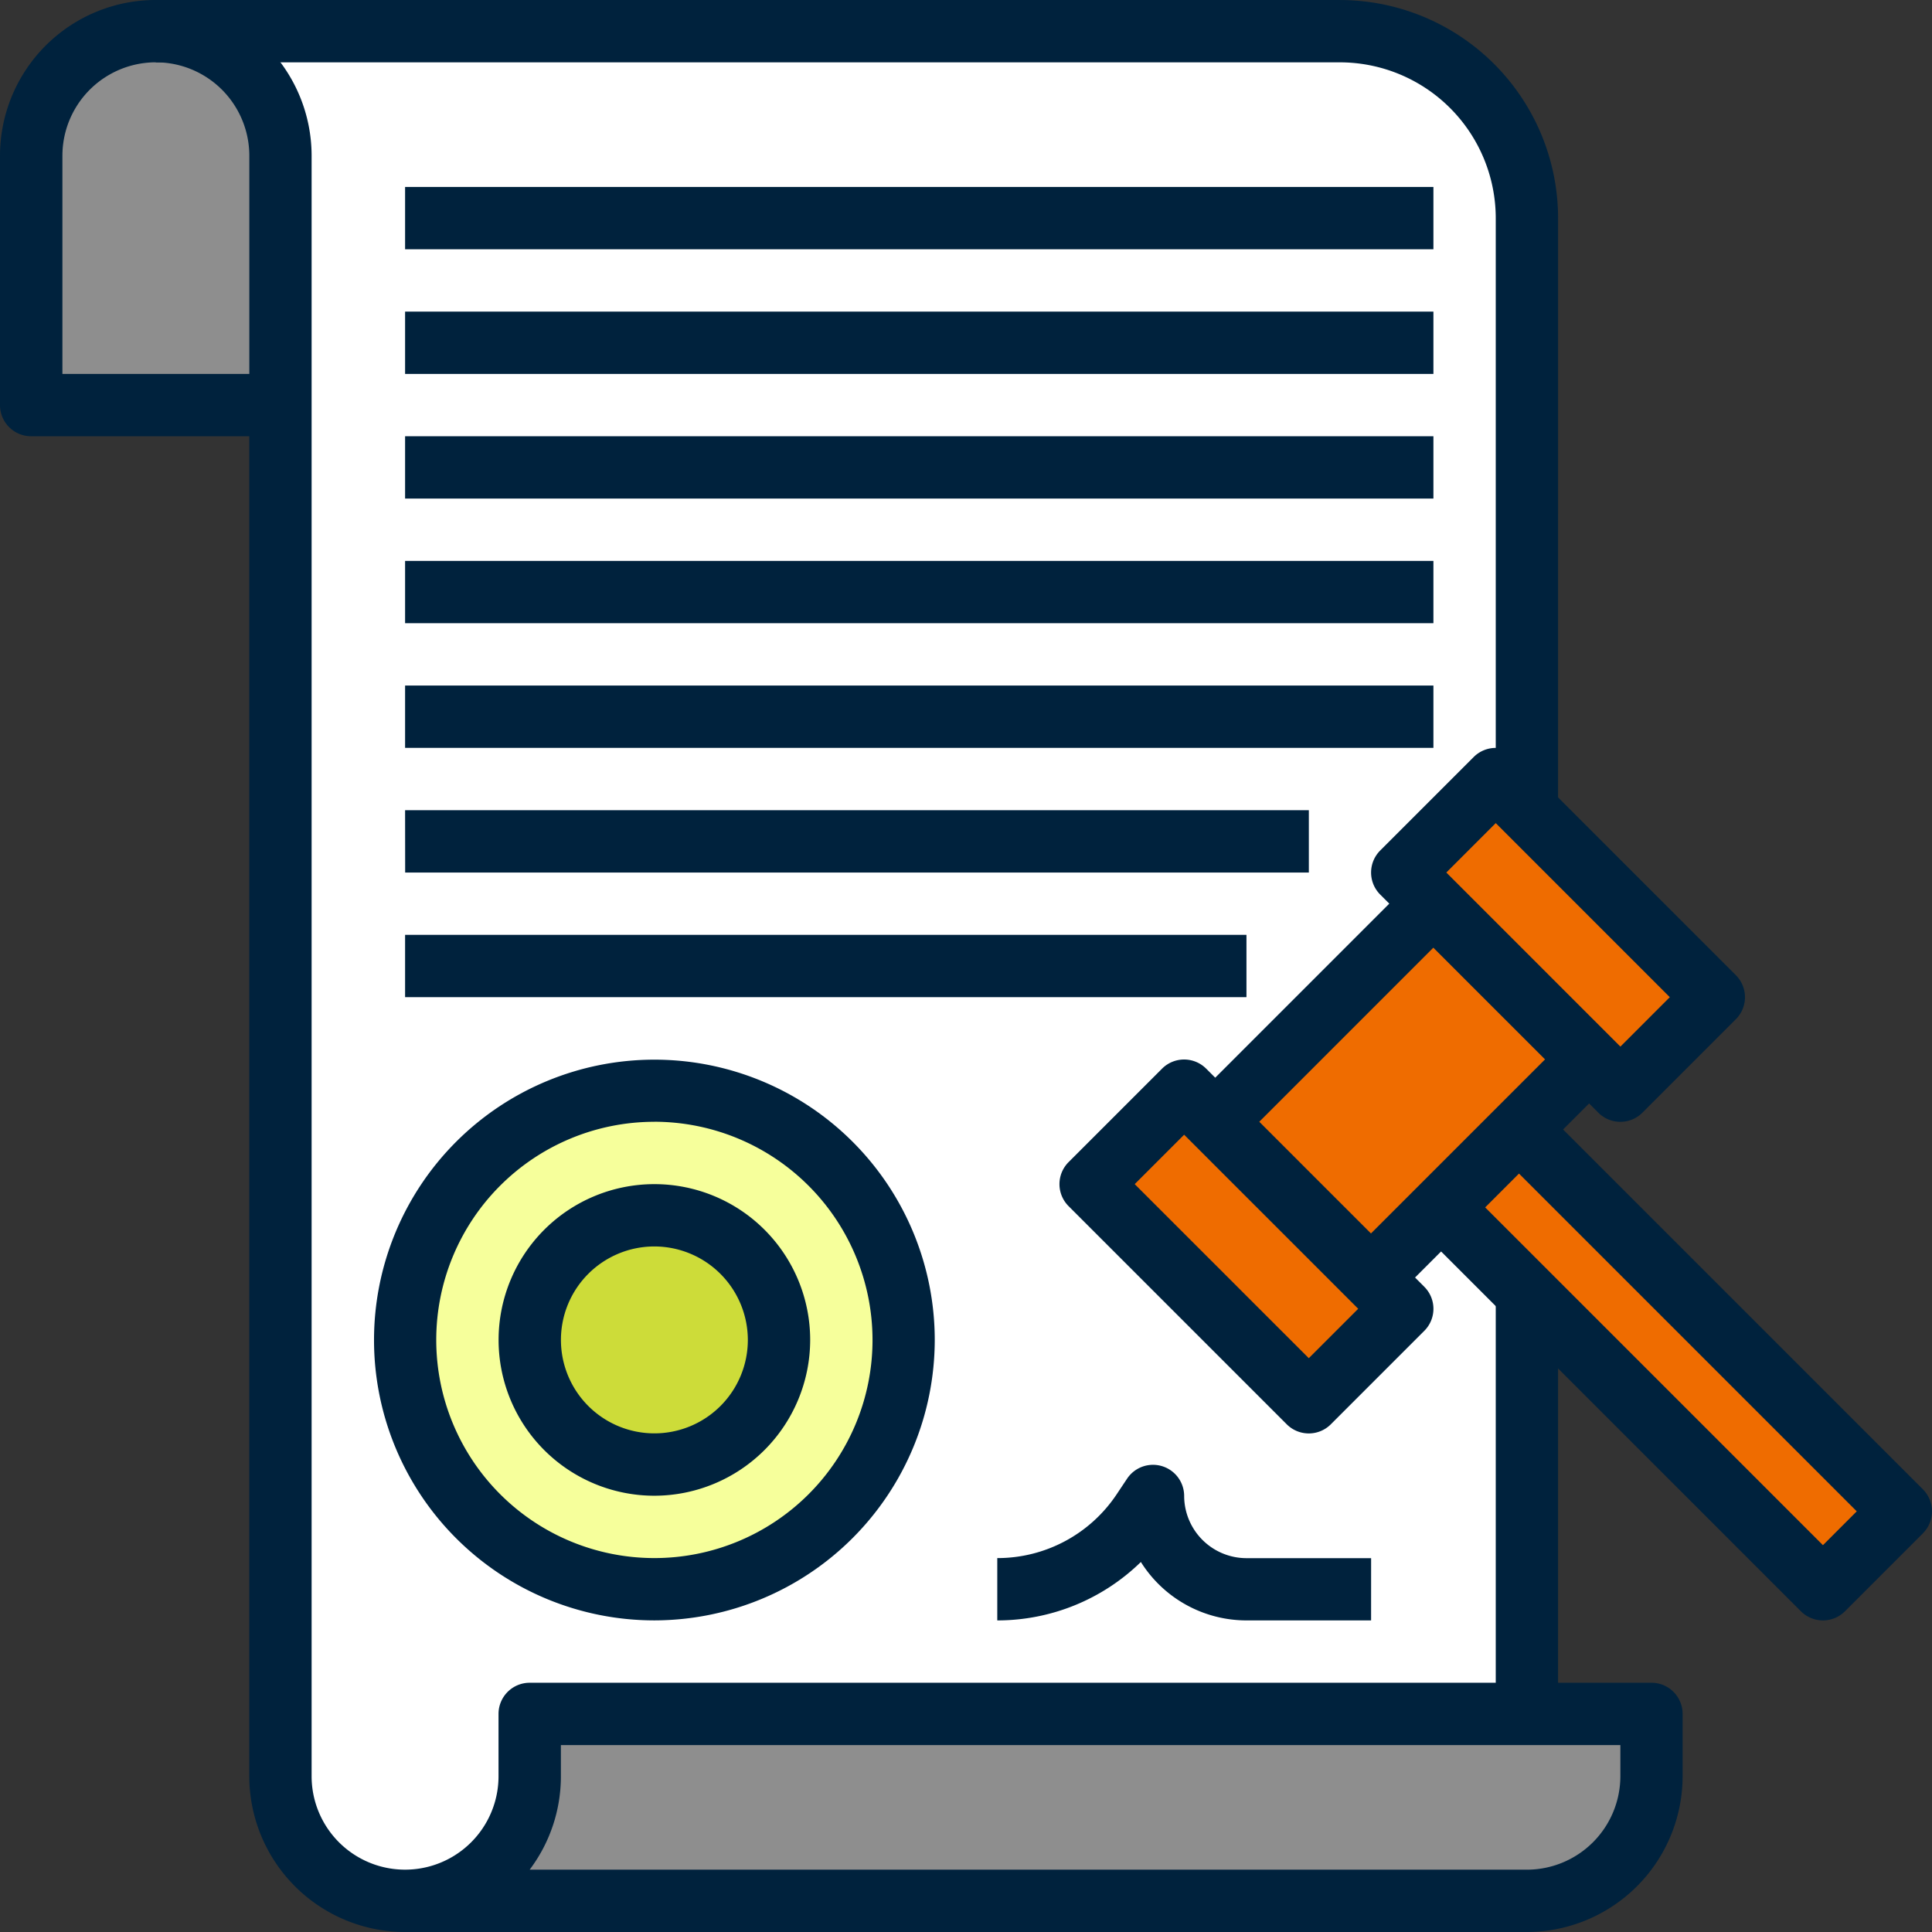 <svg xmlns="http://www.w3.org/2000/svg" width="84.76" height="84.76" viewBox="0 0 84.76 84.76">
  <rect x="0" y="0" width="84.76" height="84.76" fill="#333333" stroke="none"/>
  <g id="Grupo_1101059" data-name="Grupo 1101059" transform="translate(-211 -4246)">
    <g id="Grupo_17682" data-name="Grupo 17682" transform="translate(-1746.848 3882.417)">
      <g id="Grupo_17650" data-name="Grupo 17650" transform="translate(1964.683 364.95)">
        <path id="Trazado_28205" data-name="Trazado 28205" d="M2025.424,438.891h-43.748v2.734a5.468,5.468,0,1,1-10.937,0v-71.09a5.468,5.468,0,0,0-5.468-5.468h50.583a9.57,9.57,0,0,1,9.57,9.57Z" transform="translate(-1965.272 -365.068)" fill="#fff"/>
      </g>
      <g id="Grupo_17653" data-name="Grupo 17653" transform="translate(1975.62 438.773)">
        <g id="Grupo_17652" data-name="Grupo 17652">
          <g id="Grupo_17651" data-name="Grupo 17651">
            <path id="Trazado_28206" data-name="Trazado 28206" d="M2026.367,445.25h-43.748v2.734a5.469,5.469,0,0,1-5.468,5.469h49.216a5.469,5.469,0,0,0,5.468-5.469V445.25Z" transform="translate(-1977.151 -445.25)" fill="#8e8e8e"/>
          </g>
        </g>
      </g>
      <g id="Grupo_17655" data-name="Grupo 17655" transform="translate(1959.214 364.95)">
        <g id="Grupo_17654" data-name="Grupo 17654">
          <path id="Trazado_28207" data-name="Trazado 28207" d="M1970.269,381.473h-10.937V370.536a5.469,5.469,0,0,1,10.937,0Z" transform="translate(-1959.332 -365.068)" fill="#8e8e8e"/>
        </g>
      </g>
      <g id="Grupo_17657" data-name="Grupo 17657" transform="translate(1975.62 411.432)">
        <g id="Grupo_17656" data-name="Grupo 17656">
          <circle id="Elipse_1083" data-name="Elipse 1083" cx="10.937" cy="10.937" r="10.937" fill="#f6ff9b"/>
        </g>
      </g>
      <g id="Grupo_17659" data-name="Grupo 17659" transform="translate(1981.088 416.9)">
        <g id="Grupo_17658" data-name="Grupo 17658">
          <circle id="Elipse_1084" data-name="Elipse 1084" cx="5.468" cy="5.468" r="5.468" fill="#cddc39"/>
        </g>
      </g>
      <g id="Grupo_17660" data-name="Grupo 17660" transform="translate(2020.721 412.802)">
        <path id="Trazado_28208" data-name="Trazado 28208" d="M2026.136,420.459l3.417-3.418,17.086,17.086-3.418,3.418Z" transform="translate(-2026.136 -417.041)" fill="#ef6c00"/>
      </g>
      <g id="Grupo_17661" data-name="Grupo 17661" transform="translate(2011.153 403.232)">
        <path id="Trazado_28209" data-name="Trazado 28209" d="M2015.744,416.215l9.568-9.568,6.834,6.834-9.568,9.568Z" transform="translate(-2015.744 -406.647)" fill="#ef6c00"/>
      </g>
      <g id="Grupo_17662" data-name="Grupo 17662" transform="translate(2005.685 411.432)">
        <path id="Trazado_28210" data-name="Trazado 28210" d="M2009.8,419.655l4.1-4.1,9.568,9.568-4.1,4.1Z" transform="translate(-2009.805 -415.553)" fill="#ef6c00"/>
      </g>
      <g id="Grupo_17663" data-name="Grupo 17663" transform="translate(2019.356 397.764)">
        <path id="Trazado_28211" data-name="Trazado 28211" d="M2024.654,404.809l4.1-4.1,9.568,9.568-4.1,4.1Z" transform="translate(-2024.654 -400.708)" fill="#ef6c00"/>
      </g>
      <g id="Grupo_17664" data-name="Grupo 17664" transform="translate(1957.848 363.583)">
        <path id="Trazado_28212" data-name="Trazado 28212" d="M2024.836,448.343H1975.62a6.844,6.844,0,0,1-6.836-6.835V382.722h-9.57a1.366,1.366,0,0,1-1.366-1.367V370.418a6.835,6.835,0,0,1,13.671,0v71.09a4.1,4.1,0,1,0,8.2,0v-2.734a1.367,1.367,0,0,1,1.367-1.366H2030.3a1.366,1.366,0,0,1,1.367,1.366v2.734A6.843,6.843,0,0,1,2024.836,448.343Zm-43.75-2.734h43.75a4.106,4.106,0,0,0,4.1-4.1v-1.367h-46.481v1.367a6.8,6.8,0,0,1-1.37,4.1Zm-20.5-65.622h8.2v-9.57a4.1,4.1,0,0,0-8.2,0Z" transform="translate(-1957.848 -363.583)" fill="#00223d"/>
      </g>
      <g id="Grupo_17665" data-name="Grupo 17665" transform="translate(2023.469 420.318)">
        <path id="Trazado_28213" data-name="Trazado 28213" d="M2029.121,425.205h2.734V443.66h-2.734Z" transform="translate(-2029.121 -425.205)" fill="#00223d"/>
      </g>
      <g id="Grupo_17666" data-name="Grupo 17666" transform="translate(1964.683 363.583)">
        <path id="Trazado_28214" data-name="Trazado 28214" d="M2026.792,399.128h-2.734V373.153a6.843,6.843,0,0,0-6.835-6.835h-51.95v-2.734h51.95a9.581,9.581,0,0,1,9.57,9.57Z" transform="translate(-1965.272 -363.583)" fill="#00223d"/>
      </g>
      <g id="Grupo_17667" data-name="Grupo 17667" transform="translate(2004.329 410.064)">
        <path id="Trazado_28215" data-name="Trazado 28215" d="M2019.27,430.474a1.366,1.366,0,0,1-.967-.4l-9.57-9.57a1.365,1.365,0,0,1,0-1.934l4.1-4.1a1.367,1.367,0,0,1,1.934,0l9.57,9.57a1.365,1.365,0,0,1,0,1.933l-4.1,4.1A1.363,1.363,0,0,1,2019.27,430.474Zm-7.637-10.937,7.637,7.636,2.168-2.168-7.637-7.636Z" transform="translate(-2008.332 -414.068)" fill="#00223d"/>
      </g>
      <g id="Grupo_17668" data-name="Grupo 17668" transform="translate(2018 396.393)">
        <path id="Trazado_28216" data-name="Trazado 28216" d="M2034.118,415.625a1.362,1.362,0,0,1-.967-.4l-9.57-9.57a1.367,1.367,0,0,1,0-1.933l4.1-4.1a1.365,1.365,0,0,1,1.933,0l9.57,9.57a1.366,1.366,0,0,1,0,1.932l-4.1,4.1A1.362,1.362,0,0,1,2034.118,415.625Zm-7.636-10.937,7.636,7.637,2.168-2.168-7.636-7.637Z" transform="translate(-2023.181 -399.219)" fill="#00223d"/>
      </g>
      <g id="Grupo_17669" data-name="Grupo 17669" transform="translate(2010.188 402.265)">
        <path id="Trazado_28217" data-name="Trazado 28217" d="M2014.7,415.165l9.568-9.568,1.932,1.933-9.567,9.568Z" transform="translate(-2014.696 -405.597)" fill="#00223d"/>
      </g>
      <g id="Grupo_17670" data-name="Grupo 17670" transform="translate(2017.022 409.101)">
        <path id="Trazado_28218" data-name="Trazado 28218" d="M2022.119,422.59l9.568-9.568,1.933,1.933-9.568,9.568Z" transform="translate(-2022.119 -413.022)" fill="#00223d"/>
      </g>
      <g id="Grupo_17671" data-name="Grupo 17671" transform="translate(2019.768 411.832)">
        <path id="Trazado_28219" data-name="Trazado 28219" d="M2043.157,438.829a1.368,1.368,0,0,1-.967-.4L2025.1,421.339l1.934-1.933,16.122,16.122,1.484-1.484-16.122-16.122,1.934-1.934,17.089,17.089a1.368,1.368,0,0,1,0,1.933l-3.418,3.418A1.366,1.366,0,0,1,2043.157,438.829Z" transform="translate(-2025.101 -415.988)" fill="#00223d"/>
      </g>
      <g id="Grupo_17672" data-name="Grupo 17672" transform="translate(1975.62 388.191)">
        <path id="Trazado_28220" data-name="Trazado 28220" d="M1977.151,390.311h45.114v2.733h-45.114Z" transform="translate(-1977.151 -390.311)" fill="#00223d"/>
      </g>
      <g id="Grupo_17673" data-name="Grupo 17673" transform="translate(1975.62 399.128)">
        <path id="Trazado_28221" data-name="Trazado 28221" d="M1977.151,402.19H2016.8v2.734h-39.646Z" transform="translate(-1977.151 -402.19)" fill="#00223d"/>
      </g>
      <g id="Grupo_17674" data-name="Grupo 17674" transform="translate(1975.62 393.659)">
        <path id="Trazado_28222" data-name="Trazado 28222" d="M1977.151,396.25h45.114v2.734h-45.114Z" transform="translate(-1977.151 -396.25)" fill="#00223d"/>
      </g>
      <g id="Grupo_17675" data-name="Grupo 17675" transform="translate(1975.62 377.254)">
        <path id="Trazado_28223" data-name="Trazado 28223" d="M1977.151,378.432h45.114v2.734h-45.114Z" transform="translate(-1977.151 -378.432)" fill="#00223d"/>
      </g>
      <g id="Grupo_17676" data-name="Grupo 17676" transform="translate(1975.62 371.785)">
        <path id="Trazado_28224" data-name="Trazado 28224" d="M1977.151,372.492h45.114v2.734h-45.114Z" transform="translate(-1977.151 -372.492)" fill="#00223d"/>
      </g>
      <g id="Grupo_17677" data-name="Grupo 17677" transform="translate(1975.62 382.722)">
        <path id="Trazado_28225" data-name="Trazado 28225" d="M1977.151,384.371h45.114v2.734h-45.114Z" transform="translate(-1977.151 -384.371)" fill="#00223d"/>
      </g>
      <g id="Grupo_17678" data-name="Grupo 17678" transform="translate(1975.62 404.596)">
        <path id="Trazado_28226" data-name="Trazado 28226" d="M1977.151,408.129h36.912v2.734h-36.912Z" transform="translate(-1977.151 -408.129)" fill="#00223d"/>
      </g>
      <g id="Grupo_17679" data-name="Grupo 17679" transform="translate(1974.253 410.064)">
        <path id="Trazado_28227" data-name="Trazado 28227" d="M1987.97,438.676a12.3,12.3,0,1,1,12.3-12.3A12.318,12.318,0,0,1,1987.97,438.676Zm0-21.874a9.57,9.57,0,1,0,9.57,9.57A9.582,9.582,0,0,0,1987.97,416.8Z" transform="translate(-1975.666 -414.068)" fill="#00223d"/>
      </g>
      <g id="Grupo_17680" data-name="Grupo 17680" transform="translate(1979.721 415.533)">
        <path id="Trazado_28228" data-name="Trazado 28228" d="M1988.441,433.678a6.835,6.835,0,1,1,6.835-6.835A6.844,6.844,0,0,1,1988.441,433.678Zm0-10.936a4.1,4.1,0,1,0,4.1,4.1A4.106,4.106,0,0,0,1988.441,422.742Z" transform="translate(-1981.605 -420.008)" fill="#00223d"/>
      </g>
      <g id="Grupo_17681" data-name="Grupo 17681" transform="translate(2001.595 427.836)">
        <path id="Trazado_28229" data-name="Trazado 28229" d="M2021.768,440.207H2016.3a5.473,5.473,0,0,1-4.632-2.563,9.016,9.016,0,0,1-6.3,2.563v-2.734a6.285,6.285,0,0,0,5.239-2.8l.46-.69a1.367,1.367,0,0,1,2.5.759,2.737,2.737,0,0,0,2.734,2.734h5.468Z" transform="translate(-2005.363 -433.37)" fill="#00223d"/>
      </g>
    </g>
  </g>
</svg>
